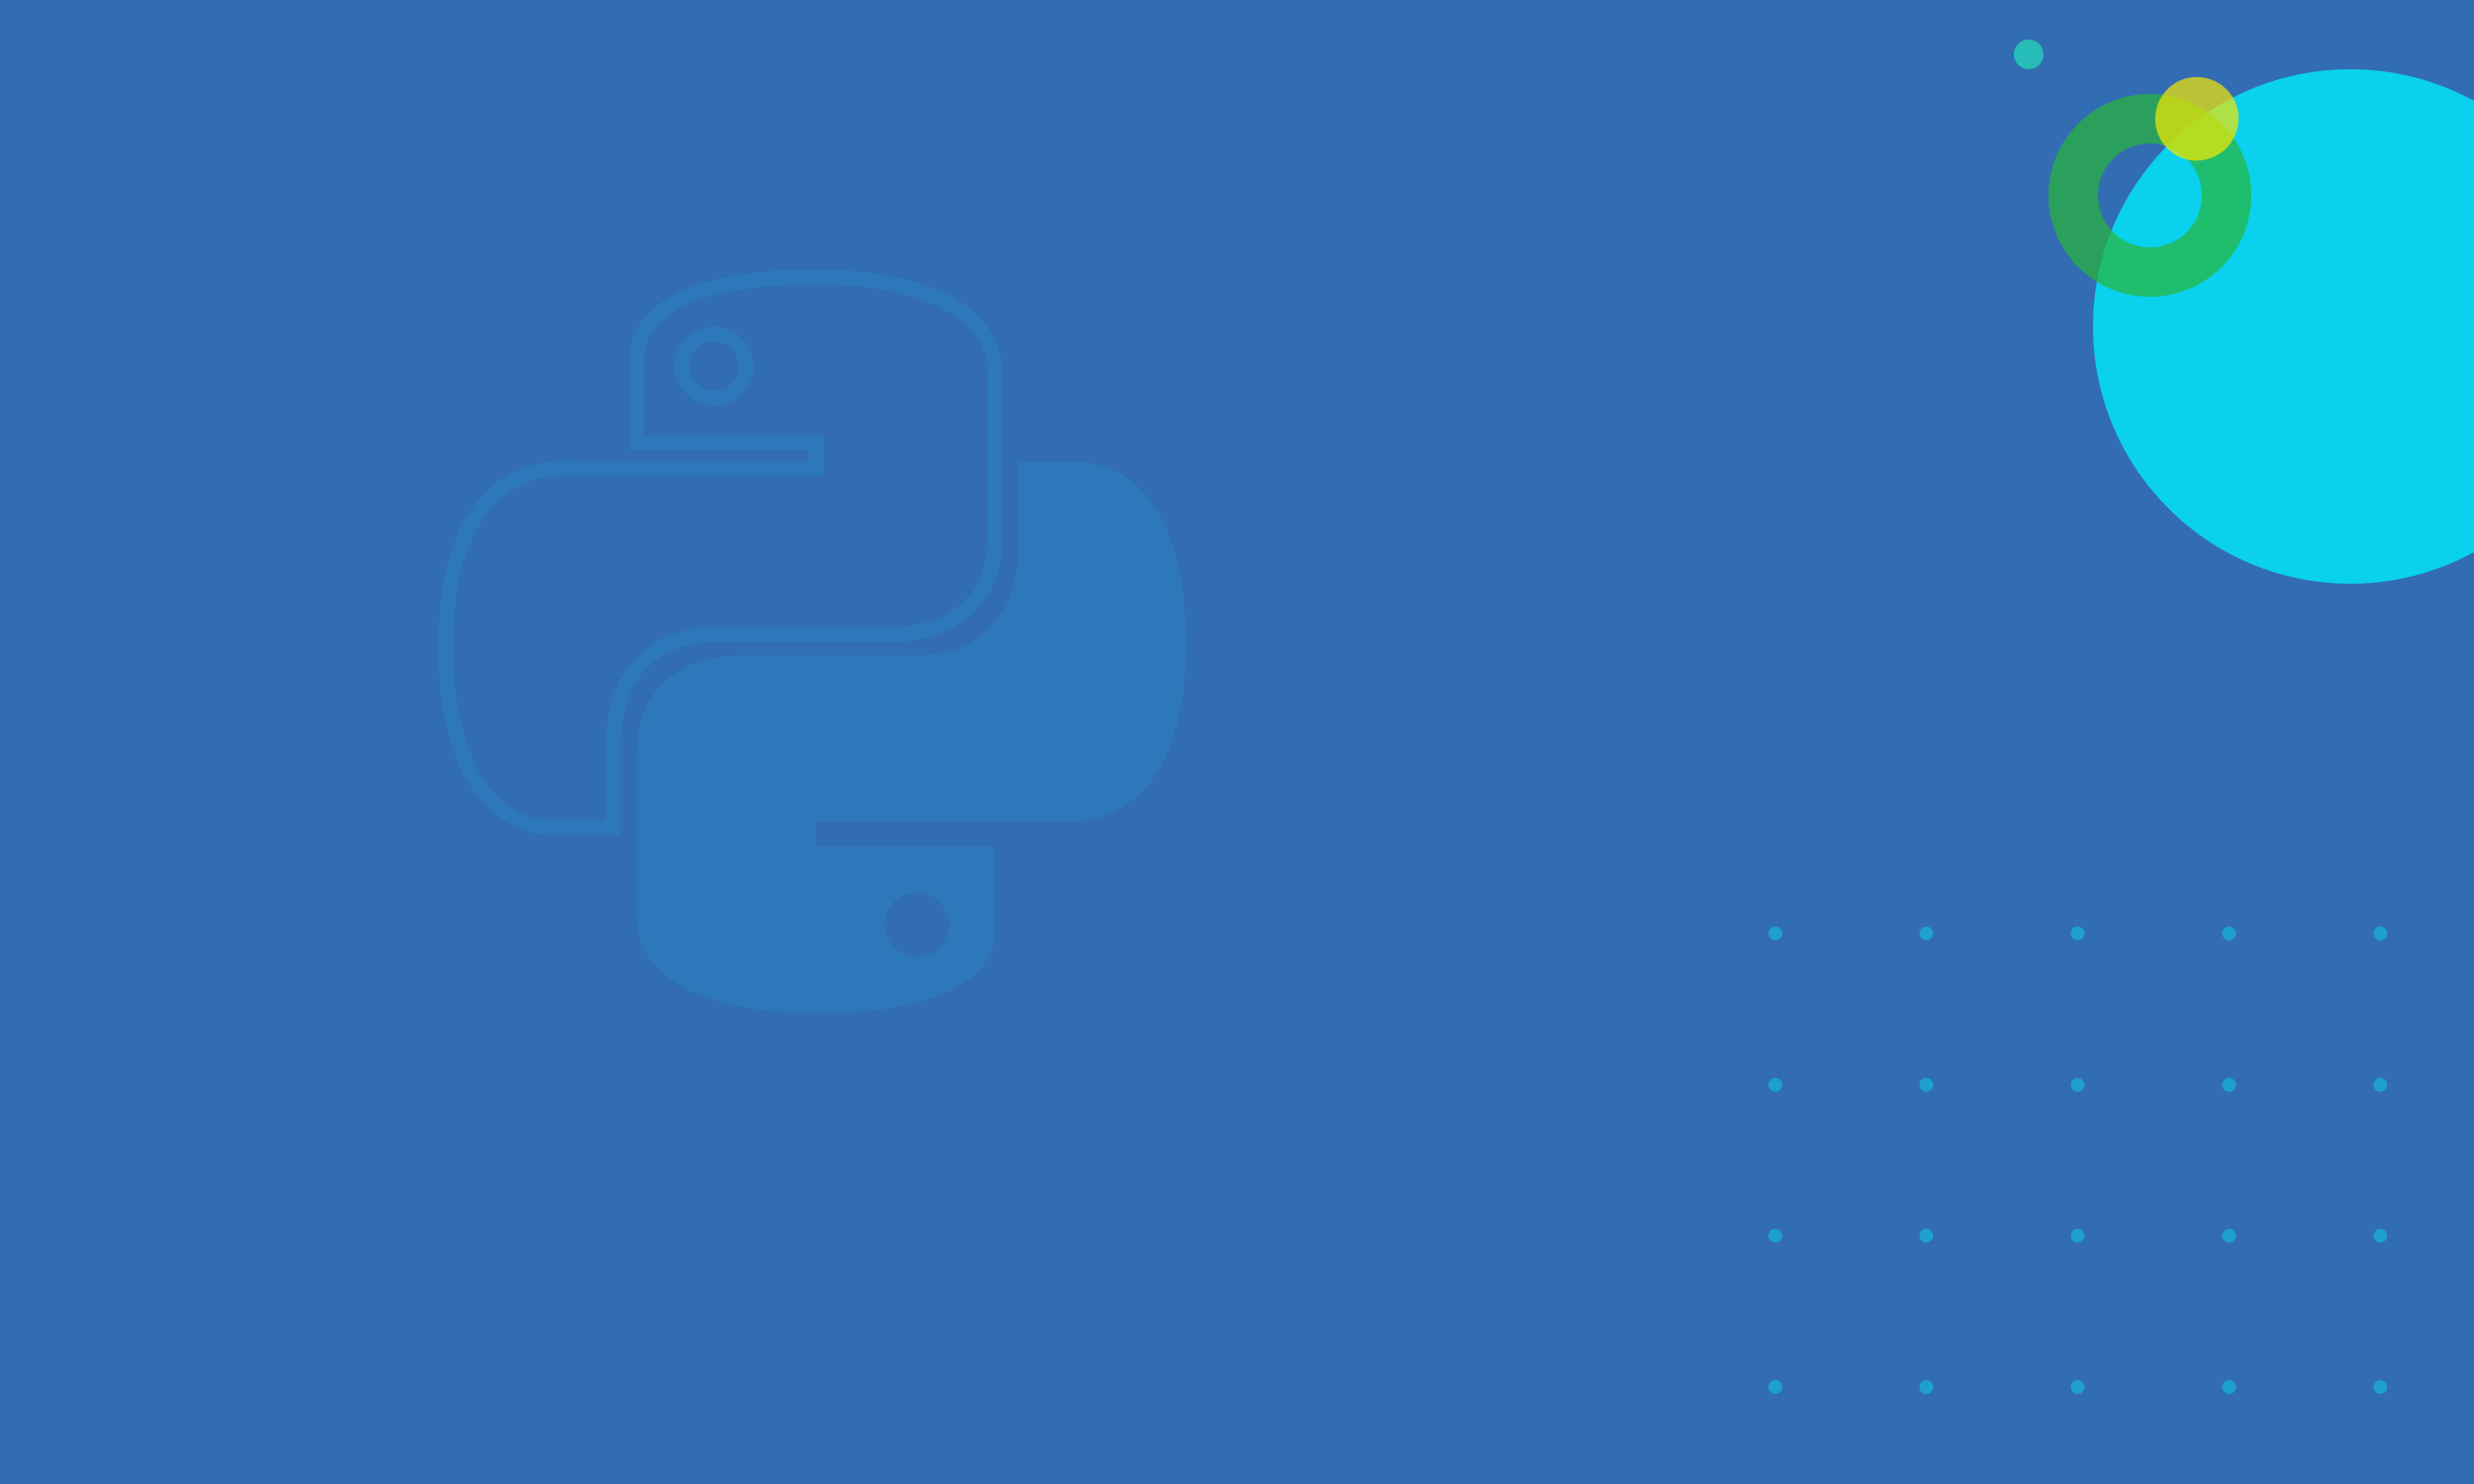 <?xml version="1.0" encoding="utf-8"?>
<!-- Generator: Adobe Illustrator 23.0.3, SVG Export Plug-In . SVG Version: 6.00 Build 0)  -->
<svg xmlns="http://www.w3.org/2000/svg" xmlns:xlink="http://www.w3.org/1999/xlink" x="0px" y="0px" width="500" height="300"
	 viewBox="0 0 500 300" style="enable-background:new 0 0 500 300;" xml:space="preserve">
<style type="text/css">
	.graphics-1-0{clip-path:url(#SVGID_2_);fill:#326CB2;}
	.graphics-1-1{opacity:0.8;clip-path:url(#SVGID_2_);fill:#00EAFC;enable-background:new    ;}
	.graphics-1-2{opacity:0.7;clip-path:url(#SVGID_2_);fill:none;stroke:#28b738;stroke-width:10;stroke-miterlimit:10;enable-background:new    ;}
	.graphics-1-3{clip-path:url(#SVGID_2_);fill:#26BCB8;}
	.graphics-1-4{opacity:0.7;clip-path:url(#SVGID_2_);fill:#F4E800;enable-background:new    ;}
	.graphics-1-5{opacity:0.4;clip-path:url(#SVGID_2_);}
	.graphics-1-6{fill:#00EAFC;}
	.graphics-1-7{opacity:0.1;clip-path:url(#SVGID_2_);fill:none;stroke:#00EAFC;stroke-width:3;stroke-miterlimit:10;enable-background:new    ;}
	.graphics-1-8{opacity:0.1;clip-path:url(#SVGID_2_);fill:#00EAFC;enable-background:new    ;}
</style>
<g>
	<defs>
		<rect id="SVGID_1_" width="500" height="300"/>
	</defs>
	<clipPath id="SVGID_2_">
		<use xlink:href="#SVGID_1_"  style="overflow:visible;"/>
	</clipPath>
	<rect class="graphics-1-0" width="500" height="300"/>
	<circle class="graphics-1-1" cx="475" cy="66" r="52"/>
	<circle class="graphics-1-2" cx="434.5" cy="39.5" r="15.5"/>
	<circle class="graphics-1-3" cx="410" cy="11" r="3"/>
	<path class="graphics-1-4" d="M435.9,26.4L435.9,26.4c-1.3-4.5,1.3-9.2,5.7-10.5l0,0c4.5-1.3,9.2,1.3,10.5,5.7l0,0c1.3,4.5-1.3,9.2-5.8,10.5
		l0,0C441.9,33.5,437.2,30.9,435.9,26.4z"/>
	<g class="graphics-1-5">
		<circle class="graphics-1-6" cx="358.8" cy="188.7" r="1.4"/>
		<circle class="graphics-1-6" cx="389.3" cy="188.7" r="1.4"/>
		<circle class="graphics-1-6" cx="419.9" cy="188.7" r="1.4"/>
		<circle class="graphics-1-6" cx="450.5" cy="188.7" r="1.4"/>
		<circle class="graphics-1-6" cx="481.1" cy="188.7" r="1.4"/>
		<circle class="graphics-1-6" cx="481.1" cy="219.3" r="1.4"/>
		<circle class="graphics-1-6" cx="511.6" cy="219.3" r="1.4"/>
		<circle class="graphics-1-6" cx="511.6" cy="188.7" r="1.4"/>
		<circle class="graphics-1-6" cx="358.8" cy="219.3" r="1.4"/>
		<circle class="graphics-1-6" cx="389.3" cy="219.3" r="1.4"/>
		<circle class="graphics-1-6" cx="419.9" cy="219.3" r="1.4"/>
		<circle class="graphics-1-6" cx="450.5" cy="219.3" r="1.4"/>
		<circle class="graphics-1-6" cx="358.8" cy="249.8" r="1.4"/>
		<circle class="graphics-1-6" cx="389.3" cy="249.8" r="1.4"/>
		<circle class="graphics-1-6" cx="419.9" cy="249.8" r="1.4"/>
		<circle class="graphics-1-6" cx="450.5" cy="249.8" r="1.4"/>
		<circle class="graphics-1-6" cx="481.1" cy="249.8" r="1.4"/>
		<circle class="graphics-1-6" cx="511.6" cy="249.8" r="1.4"/>
		<circle class="graphics-1-6" cx="358.8" cy="280.4" r="1.4"/>
		<circle class="graphics-1-6" cx="389.3" cy="280.4" r="1.4"/>
		<circle class="graphics-1-6" cx="419.9" cy="280.4" r="1.4"/>
		<circle class="graphics-1-6" cx="450.5" cy="280.4" r="1.4"/>
		<circle class="graphics-1-6" cx="481.1" cy="280.4" r="1.4"/>
		<circle class="graphics-1-6" cx="511.6" cy="280.4" r="1.4"/>
		<circle class="graphics-1-6" cx="358.8" cy="311" r="1.4"/>
		<circle class="graphics-1-6" cx="389.3" cy="311" r="1.4"/>
		<circle class="graphics-1-6" cx="419.9" cy="311" r="1.4"/>
		<circle class="graphics-1-6" cx="450.5" cy="311" r="1.4"/>
		<circle class="graphics-1-6" cx="481.1" cy="311" r="1.4"/>
		<circle class="graphics-1-6" cx="511.6" cy="311" r="1.4"/>
		<circle class="graphics-1-6" cx="358.8" cy="341.6" r="1.4"/>
		<circle class="graphics-1-6" cx="389.3" cy="341.6" r="1.4"/>
		<circle class="graphics-1-6" cx="419.9" cy="341.6" r="1.4"/>
		<circle class="graphics-1-6" cx="450.5" cy="341.6" r="1.4"/>
		<circle class="graphics-1-6" cx="481.1" cy="341.6" r="1.4"/>
		<circle class="graphics-1-6" cx="511.6" cy="341.6" r="1.4"/>
	</g>
	<path id="phyton_1_" class="graphics-1-7" d="M164.3,56c-38,0-35.6,16.5-35.6,16.5v17.1H165v5.1h-50.6c0,0-24.3-2.8-24.3,35.6
		c0,38.3,21.2,37,21.2,37H124v-17.8c0,0-0.7-21.2,20.9-21.2s36,0,36,0s20.2,0.3,20.2-19.5s0-32.8,0-32.8S204,56,164.3,56z
		 M144.3,67.5c3.6,0,6.5,2.9,6.5,6.5s-2.9,6.5-6.5,6.5s-6.5-2.9-6.5-6.5S140.7,67.5,144.3,67.5z"/>
	<path id="phyton" class="graphics-1-8" d="M165.4,204.8c38,0,35.6-16.5,35.6-16.5v-17.1h-36.2v-5.1h50.6c0,0,24.3,2.8,24.3-35.6
		c0-38.3-21.2-37-21.2-37h-12.7v17.8c0,0,0.7,21.2-20.9,21.2s-36,0-36,0s-20.2-0.3-20.2,19.5s0,32.8,0,32.8S125.7,204.8,165.4,204.8
		z M185.3,193.4c-3.6,0-6.5-2.9-6.5-6.5s2.9-6.5,6.5-6.5s6.5,2.9,6.5,6.5C191.9,190.5,188.9,193.4,185.3,193.4z"/>
</g>
</svg>
